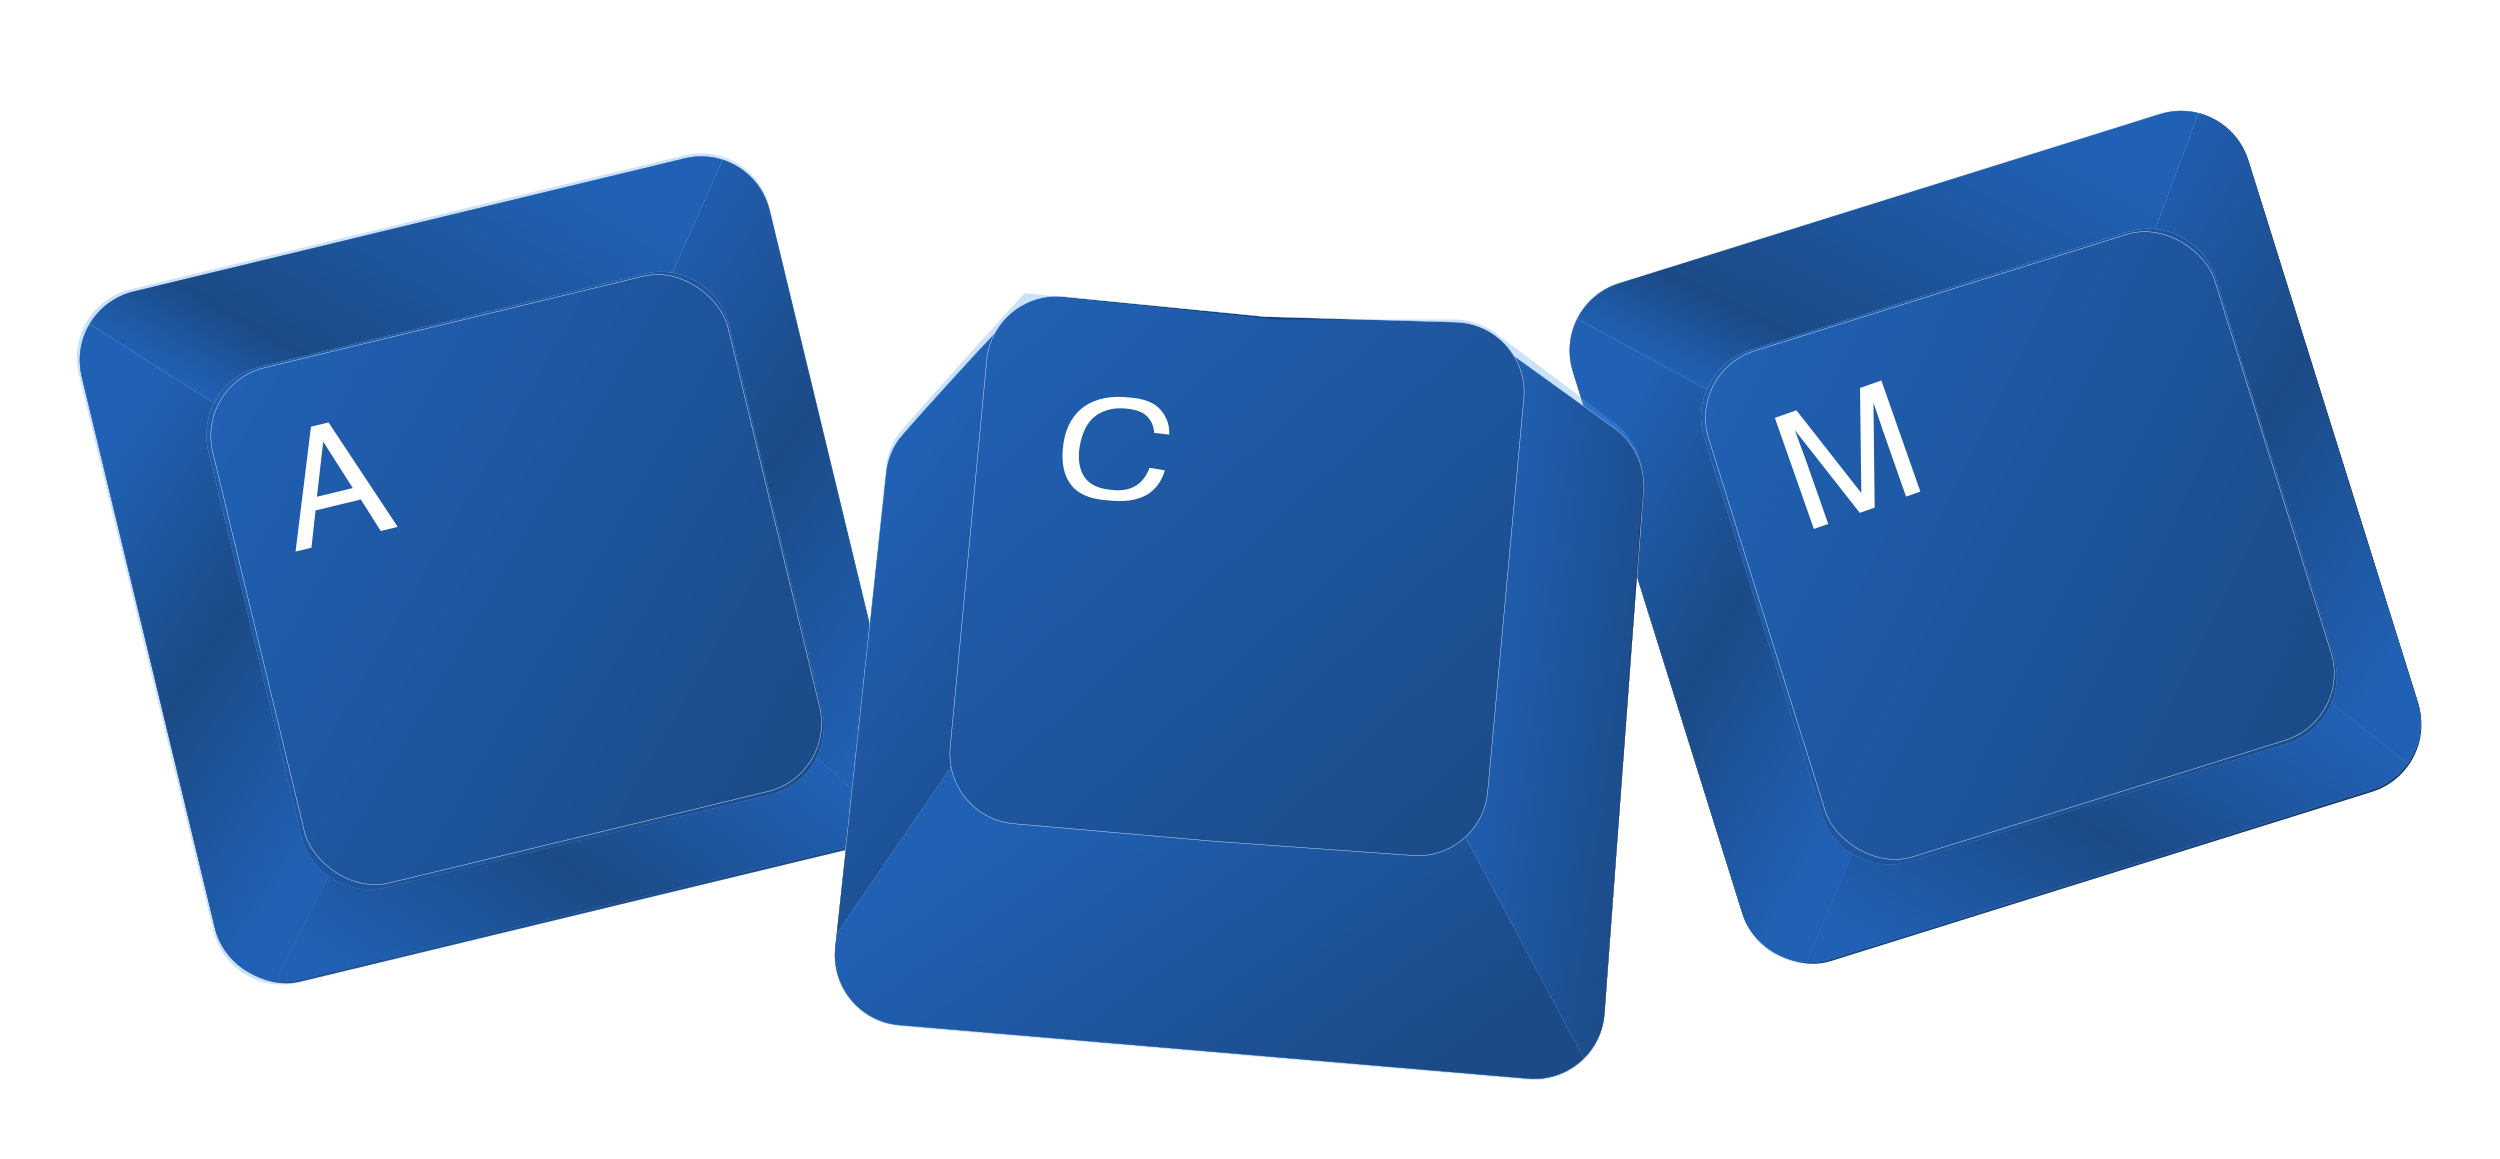 <svg width="533" height="247" viewBox="0 0 533 247" fill="none" xmlns="http://www.w3.org/2000/svg">
<g filter="url(#filter0_d_731_1817)">
<rect x="14" y="48.169" width="150.87" height="150.869" rx="15" transform="rotate(-13.582 14 48.169)" fill="url(#paint0_linear_731_1817)"/>
<rect x="41.853" y="63.911" width="113.019" height="113.019" rx="14.95" transform="rotate(-13.582 41.853 63.911)" fill="url(#paint1_linear_731_1817)" stroke="white" stroke-width="0.1"/>
<path fill-rule="evenodd" clip-rule="evenodd" d="M28.481 44.148C20.428 46.094 15.477 54.199 17.423 62.251L45.807 179.74C47.752 187.793 55.857 192.743 63.91 190.798L181.399 162.414C189.452 160.469 194.403 152.364 192.457 144.311L164.074 26.822C162.128 18.77 154.023 13.819 145.971 15.764L28.481 44.148ZM55.481 60.148C47.428 62.094 42.477 70.199 44.423 78.251L64.205 160.136C66.15 168.188 74.255 173.139 82.308 171.194L164.193 151.411C172.246 149.466 177.197 141.361 175.251 133.308L155.469 51.424C153.524 43.371 145.419 38.42 137.366 40.366L55.481 60.148Z" fill="url(#paint2_linear_731_1817)"/>
<path fill-rule="evenodd" clip-rule="evenodd" d="M60.016 191.217L72.583 170.271C68.528 168.426 65.332 164.802 64.205 160.136L44.423 78.251C43.487 74.376 44.148 70.489 45.983 67.282L19.091 51.095C17.174 54.337 16.468 58.3 17.423 62.251L45.807 179.74C47.437 186.487 53.391 191.057 60.016 191.217Z" fill="url(#paint3_linear_731_1817)"/>
<path fill-rule="evenodd" clip-rule="evenodd" d="M60.016 191.217L72.583 170.271C68.528 168.426 65.332 164.802 64.205 160.136L44.423 78.251C43.487 74.376 44.148 70.489 45.983 67.282L19.091 51.095C17.174 54.337 16.468 58.3 17.423 62.251L45.807 179.74C47.437 186.487 53.391 191.057 60.016 191.217Z" fill="url(#paint4_linear_731_1817)"/>
<path fill-rule="evenodd" clip-rule="evenodd" d="M189.917 156.78L175.223 140.48C173.906 145.713 169.802 150.056 164.193 151.411L82.308 171.194C77.91 172.256 73.496 171.261 70.078 168.827L58.787 191.136C60.456 191.315 62.184 191.215 63.91 190.798L181.399 162.414C184.95 161.556 187.898 159.501 189.917 156.78Z" fill="url(#paint5_linear_731_1817)"/>
<path fill-rule="evenodd" clip-rule="evenodd" d="M189.917 156.78L175.223 140.48C173.906 145.713 169.802 150.056 164.193 151.411L82.308 171.194C77.91 172.256 73.496 171.261 70.078 168.827L58.787 191.136C60.456 191.315 62.184 191.215 63.91 190.798L181.399 162.414C184.95 161.556 187.898 159.501 189.917 156.78Z" fill="url(#paint6_linear_731_1817)"/>
<path fill-rule="evenodd" clip-rule="evenodd" d="M155.495 16.597C152.599 15.33 149.281 14.964 145.971 15.764L28.481 44.148C24.379 45.139 21.082 47.728 19.092 51.094L45.616 67.963C47.531 64.177 51.033 61.223 55.481 60.148L137.366 40.366C139.39 39.877 141.418 39.823 143.35 40.146L155.495 16.597Z" fill="url(#paint7_linear_731_1817)"/>
<path fill-rule="evenodd" clip-rule="evenodd" d="M155.495 16.597C152.599 15.33 149.281 14.964 145.971 15.764L28.481 44.148C24.379 45.139 21.082 47.728 19.092 51.094L45.616 67.963C47.531 64.177 51.033 61.223 55.481 60.148L137.366 40.366C139.39 39.877 141.418 39.823 143.35 40.146L155.495 16.597Z" fill="url(#paint8_linear_731_1817)"/>
<path fill-rule="evenodd" clip-rule="evenodd" d="M189.423 157.41C192.336 153.892 193.612 149.092 192.457 144.311L164.073 26.822C162.802 21.559 158.899 17.621 154.1 16.067L143.347 40.145C149.102 41.104 154.012 45.394 155.469 51.424L175.251 133.308C176.107 136.853 175.627 140.407 174.135 143.442L189.423 157.41Z" fill="url(#paint9_linear_731_1817)"/>
<path fill-rule="evenodd" clip-rule="evenodd" d="M189.423 157.41C192.336 153.892 193.612 149.092 192.457 144.311L164.073 26.822C162.802 21.559 158.899 17.621 154.1 16.067L143.347 40.145C149.102 41.104 154.012 45.394 155.469 51.424L175.251 133.308C176.107 136.853 175.627 140.407 174.135 143.442L189.423 157.41Z" fill="url(#paint10_linear_731_1817)"/>
<path fill-rule="evenodd" clip-rule="evenodd" d="M27.87 43.662C19.818 45.607 14.867 53.712 16.812 61.765L45.478 180.419C47.423 188.472 55.528 193.423 63.581 191.477L181.681 162.946C189.734 161 194.684 152.895 192.739 144.843L164.074 26.188C162.128 18.136 154.023 13.185 145.971 15.13L27.87 43.662Z" fill="#4E9AFF" fill-opacity="0.3"/>
<rect x="331" y="47.385" width="150.87" height="150.869" rx="15" transform="rotate(-17.371 331 47.385)" fill="url(#paint11_linear_731_1817)"/>
<rect x="359.833" y="61.252" width="113.019" height="113.019" rx="14.95" transform="rotate(-17.371 359.833 61.252)" fill="url(#paint12_linear_731_1817)" stroke="white" stroke-width="0.1"/>
<path fill-rule="evenodd" clip-rule="evenodd" d="M345.184 42.416C337.277 44.89 332.873 53.304 335.346 61.211L371.433 176.567C373.906 184.473 382.321 188.877 390.227 186.404L505.584 150.317C513.49 147.844 517.895 139.429 515.421 131.523L479.335 16.167C476.862 8.261 468.447 3.856 460.541 6.33L345.184 42.416ZM373.182 56.597C365.276 59.071 360.871 67.485 363.345 75.391L388.495 155.789C390.969 163.696 399.383 168.1 407.29 165.627L487.688 140.476C495.595 138.002 499.999 129.588 497.526 121.682L472.375 41.284C469.902 33.377 461.487 28.973 453.581 31.446L373.182 56.597Z" fill="url(#paint13_linear_731_1817)"/>
<path fill-rule="evenodd" clip-rule="evenodd" d="M386.369 187.079L397.525 165.349C393.357 163.776 389.929 160.371 388.495 155.789L363.345 75.391C362.154 71.587 362.557 67.664 364.176 64.343L336.274 49.968C334.575 53.33 334.133 57.332 335.346 61.211L371.433 176.567C373.505 183.191 379.749 187.357 386.369 187.079Z" fill="url(#paint14_linear_731_1817)"/>
<path fill-rule="evenodd" clip-rule="evenodd" d="M386.369 187.079L397.525 165.349C393.357 163.776 389.929 160.371 388.495 155.789L363.345 75.391C362.154 71.587 362.557 67.664 364.176 64.343L336.274 49.968C334.575 53.33 334.133 57.332 335.346 61.211L371.433 176.567C373.505 183.191 379.749 187.357 386.369 187.079Z" fill="url(#paint15_linear_731_1817)"/>
<path fill-rule="evenodd" clip-rule="evenodd" d="M513.71 144.133L497.972 128.84C497.004 134.148 493.195 138.753 487.688 140.476L407.29 165.627C402.971 166.978 398.501 166.277 394.93 164.074L385.138 187.08C386.815 187.148 388.533 186.934 390.227 186.404L505.584 150.317C509.07 149.227 511.875 146.981 513.71 144.133Z" fill="url(#paint16_linear_731_1817)"/>
<path fill-rule="evenodd" clip-rule="evenodd" d="M513.71 144.133L497.972 128.84C497.004 134.148 493.195 138.753 487.688 140.476L407.29 165.627C402.971 166.978 398.501 166.277 394.93 164.074L385.138 187.08C386.815 187.148 388.533 186.934 390.227 186.404L505.584 150.317C509.07 149.227 511.875 146.981 513.71 144.133Z" fill="url(#paint17_linear_731_1817)"/>
<path fill-rule="evenodd" clip-rule="evenodd" d="M470.099 6.531C467.126 5.458 463.79 5.313 460.541 6.33L345.184 42.416C341.157 43.676 338.038 46.477 336.274 49.968L363.855 65.047C365.516 61.142 368.815 57.963 373.182 56.597L453.581 31.446C455.568 30.824 457.588 30.637 459.537 30.831L470.099 6.531Z" fill="url(#paint18_linear_731_1817)"/>
<path fill-rule="evenodd" clip-rule="evenodd" d="M470.099 6.531C467.126 5.458 463.79 5.313 460.541 6.33L345.184 42.416C341.157 43.676 338.038 46.477 336.274 49.968L363.855 65.047C365.516 61.142 368.815 57.963 373.182 56.597L453.581 31.446C455.568 30.824 457.588 30.637 459.537 30.831L470.099 6.531Z" fill="url(#paint19_linear_731_1817)"/>
<path fill-rule="evenodd" clip-rule="evenodd" d="M513.259 144.794C515.933 141.091 516.89 136.217 515.421 131.523L479.335 16.167C477.718 10.999 473.564 7.328 468.672 6.095L459.534 30.831C465.34 31.407 470.523 35.363 472.375 41.283L497.525 121.681C498.614 125.162 498.37 128.74 497.082 131.867L513.259 144.794Z" fill="url(#paint20_linear_731_1817)"/>
<path fill-rule="evenodd" clip-rule="evenodd" d="M513.259 144.794C515.933 141.091 516.89 136.217 515.421 131.523L479.335 16.167C477.718 10.999 473.564 7.328 468.672 6.095L459.534 30.831C465.34 31.407 470.523 35.363 472.375 41.283L497.525 121.681C498.614 125.162 498.37 128.74 497.082 131.867L513.259 144.794Z" fill="url(#paint21_linear_731_1817)"/>
<path fill-rule="evenodd" clip-rule="evenodd" d="M345.065 42.29C337.158 44.764 332.754 53.178 335.227 61.085L371.466 176.925C373.939 184.831 382.353 189.236 390.26 186.763L505.617 150.676C513.523 148.202 517.928 139.788 515.454 131.881L479.216 16.041C476.743 8.135 468.328 3.73 460.422 6.204L345.065 42.29Z" fill="#4E9AFF" fill-opacity="0.3"/>
<mask id="path-17-inside-1_731_1817" fill="white">
<path fill-rule="evenodd" clip-rule="evenodd" d="M212.488 52.746C211.41 54.58 210.706 56.674 210.493 58.933L202.868 139.713C202.086 147.999 208.2 155.338 216.491 156.065L258.449 159.745L299.789 162.698C307.933 163.28 315.047 157.24 315.794 149.109L323.333 67.104C323.741 62.665 322.176 58.523 319.38 55.516L344.134 73.339C348.368 76.387 350.714 81.417 350.329 86.62L342.069 198.122C341.453 206.447 334.157 212.667 325.838 211.959L191.729 200.546C183.345 199.832 177.188 192.364 178.087 183.998L188.968 82.719C189.282 79.801 190.436 77.04 192.361 74.825C199.115 67.058 210.736 54.459 212.449 52.745L212.488 52.746ZM212.488 52.746C215.36 47.861 220.893 44.819 226.906 45.416L269.004 49.589L308.828 50.737C313.024 50.858 316.748 52.684 319.38 55.516L317.804 54.381C314.988 52.353 311.556 51.365 308.094 51.584L265.949 54.245L212.488 52.746Z"/>
</mask>
<path fill-rule="evenodd" clip-rule="evenodd" d="M212.488 52.746C211.41 54.58 210.706 56.674 210.493 58.933L202.868 139.713C202.086 147.999 208.2 155.338 216.491 156.065L258.449 159.745L299.789 162.698C307.933 163.28 315.047 157.24 315.794 149.109L323.333 67.104C323.741 62.665 322.176 58.523 319.38 55.516L344.134 73.339C348.368 76.387 350.714 81.417 350.329 86.62L342.069 198.122C341.453 206.447 334.157 212.667 325.838 211.959L191.729 200.546C183.345 199.832 177.188 192.364 178.087 183.998L188.968 82.719C189.282 79.801 190.436 77.04 192.361 74.825C199.115 67.058 210.736 54.459 212.449 52.745L212.488 52.746ZM212.488 52.746C215.36 47.861 220.893 44.819 226.906 45.416L269.004 49.589L308.828 50.737C313.024 50.858 316.748 52.684 319.38 55.516L317.804 54.381C314.988 52.353 311.556 51.365 308.094 51.584L265.949 54.245L212.488 52.746Z" fill="url(#paint22_linear_731_1817)"/>
<path d="M210.493 58.933L210.593 58.942L210.493 58.933ZM202.868 139.713L202.768 139.703L202.868 139.713ZM216.491 156.065L216.482 156.164L216.491 156.065ZM258.449 159.745L258.44 159.845L258.442 159.845L258.449 159.745ZM299.789 162.698L299.796 162.599L299.789 162.698ZM315.794 149.109L315.695 149.1L315.794 149.109ZM323.333 67.104L323.233 67.094V67.094L323.333 67.104ZM344.134 73.339L344.193 73.258L344.134 73.339ZM350.329 86.62L350.428 86.627L350.329 86.62ZM342.069 198.122L341.97 198.114L342.069 198.122ZM325.838 211.959L325.83 212.059L325.838 211.959ZM191.729 200.546L191.721 200.646L191.729 200.546ZM178.087 183.998L178.187 184.008L178.087 183.998ZM188.968 82.719L188.869 82.708L188.968 82.719ZM192.361 74.825L192.437 74.891L192.361 74.825ZM212.449 52.745L212.452 52.645L212.409 52.644L212.378 52.675L212.449 52.745ZM226.906 45.416L226.916 45.316L226.906 45.416ZM269.004 49.589L268.995 49.688L269.002 49.688L269.004 49.589ZM308.828 50.737L308.825 50.837L308.828 50.737ZM317.804 54.381L317.745 54.462L317.804 54.381ZM308.094 51.584L308.087 51.484L308.094 51.584ZM265.949 54.245L265.946 54.346L265.955 54.345L265.949 54.245ZM210.593 58.942C210.804 56.698 211.503 54.619 212.574 52.797L212.402 52.696C211.316 54.542 210.608 56.65 210.393 58.923L210.593 58.942ZM202.968 139.722L210.593 58.942L210.393 58.923L202.768 139.703L202.968 139.722ZM216.5 155.965C208.264 155.243 202.191 147.953 202.968 139.722L202.768 139.703C201.981 148.045 208.136 155.432 216.482 156.164L216.5 155.965ZM258.458 159.646L216.5 155.965L216.482 156.164L258.44 159.845L258.458 159.646ZM299.796 162.599L258.456 159.646L258.442 159.845L299.782 162.798L299.796 162.599ZM315.695 149.1C314.952 157.177 307.886 163.176 299.796 162.599L299.782 162.798C307.98 163.384 315.142 157.304 315.894 149.119L315.695 149.1ZM323.233 67.094L315.695 149.1L315.894 149.119L323.432 67.113L323.233 67.094ZM319.307 55.584C322.084 58.572 323.638 62.685 323.233 67.094L323.432 67.113C323.843 62.645 322.268 58.475 319.454 55.448L319.307 55.584ZM319.322 55.597L344.076 73.42L344.193 73.258L319.439 55.435L319.322 55.597ZM344.076 73.42C348.282 76.448 350.612 81.444 350.229 86.612L350.428 86.627C350.816 81.389 348.455 76.326 344.193 73.258L344.076 73.42ZM350.229 86.612L341.97 198.114L342.169 198.129L350.428 86.627L350.229 86.612ZM341.97 198.114C341.357 206.384 334.11 212.563 325.847 211.86L325.83 212.059C334.204 212.772 341.548 206.51 342.169 198.129L341.97 198.114ZM325.847 211.86L191.738 200.446L191.721 200.646L325.83 212.059L325.847 211.86ZM191.738 200.446C183.41 199.737 177.294 192.318 178.187 184.008L177.988 183.987C177.083 192.409 183.281 199.927 191.721 200.646L191.738 200.446ZM178.187 184.008L189.068 82.729L188.869 82.708L177.988 183.987L178.187 184.008ZM189.068 82.729C189.379 79.831 190.525 77.089 192.437 74.891L192.286 74.76C190.346 76.991 189.184 79.771 188.869 82.708L189.068 82.729ZM192.437 74.891C199.19 67.124 210.809 54.527 212.52 52.816L212.378 52.675C210.663 54.391 199.04 66.991 192.286 74.76L192.437 74.891ZM212.446 52.845L212.485 52.846L212.491 52.647L212.452 52.645L212.446 52.845ZM212.574 52.797C215.427 47.944 220.923 44.923 226.896 45.515L226.916 45.316C220.862 44.716 215.293 47.778 212.402 52.696L212.574 52.797ZM226.896 45.515L268.995 49.688L269.014 49.489L226.916 45.316L226.896 45.515ZM269.002 49.688L308.825 50.837L308.831 50.637L269.007 49.489L269.002 49.688ZM308.825 50.837C312.993 50.957 316.692 52.771 319.307 55.584L319.454 55.448C316.804 52.597 313.054 50.759 308.831 50.637L308.825 50.837ZM317.745 54.462L319.322 55.597L319.439 55.435L317.862 54.3L317.745 54.462ZM308.1 51.684C311.54 51.466 314.948 52.448 317.745 54.462L317.862 54.3C315.028 52.259 311.573 51.264 308.087 51.484L308.1 51.684ZM265.955 54.345L308.1 51.684L308.087 51.484L265.943 54.146L265.955 54.345ZM212.485 52.846L265.946 54.345L265.952 54.145L212.491 52.647L212.485 52.846Z" fill="white" mask="url(#path-17-inside-1_731_1817)"/>
<path fill-rule="evenodd" clip-rule="evenodd" d="M336.473 208.733C339.617 206.22 341.749 202.456 342.07 198.122L350.329 86.62C350.715 81.417 348.369 76.387 344.135 73.339L319.381 55.516C318.678 54.76 317.897 54.075 317.051 53.476L316.722 53.67C317.091 53.891 317.453 54.128 317.804 54.381L319.381 55.516C322.177 58.523 323.741 62.665 323.333 67.104L315.795 149.11C315.315 154.331 312.21 158.69 307.893 160.987L336.473 208.733Z" fill="#D9D9D9"/>
<path fill-rule="evenodd" clip-rule="evenodd" d="M336.473 208.733C339.617 206.22 341.749 202.456 342.07 198.122L350.329 86.62C350.715 81.417 348.369 76.387 344.135 73.339L319.381 55.516C318.678 54.76 317.897 54.075 317.051 53.476L316.722 53.67C317.091 53.891 317.453 54.128 317.804 54.381L319.381 55.516C322.177 58.523 323.741 62.665 323.333 67.104L315.795 149.11C315.315 154.331 312.21 158.69 307.893 160.987L336.473 208.733Z" fill="url(#paint23_linear_731_1817)"/>
<path fill-rule="evenodd" clip-rule="evenodd" d="M203.381 145.265L178.053 184.351C178.063 184.233 178.074 184.115 178.087 183.997L188.968 82.718C189.282 79.801 190.436 77.04 192.361 74.825C198.816 67.402 209.715 55.566 212.164 53.036L212.274 53.122C211.317 54.864 210.692 56.827 210.493 58.933L202.868 139.713C202.686 141.638 202.877 143.513 203.381 145.265Z" fill="#D9D9D9"/>
<path fill-rule="evenodd" clip-rule="evenodd" d="M203.381 145.265L178.053 184.351C178.063 184.233 178.074 184.115 178.087 183.997L188.968 82.718C189.282 79.801 190.436 77.04 192.361 74.825C198.816 67.402 209.715 55.566 212.164 53.036L212.274 53.122C211.317 54.864 210.692 56.827 210.493 58.933L202.868 139.713C202.686 141.638 202.877 143.513 203.381 145.265Z" fill="url(#paint24_linear_731_1817)"/>
<path fill-rule="evenodd" clip-rule="evenodd" d="M337.69 207.648C334.675 210.644 330.411 212.348 325.838 211.959L191.729 200.546C183.346 199.832 177.188 192.363 178.087 183.997L178.399 181.097L203.249 144.777C204.762 150.801 209.949 155.491 216.491 156.065L258.449 159.745L299.789 162.698C304.248 163.017 308.398 161.35 311.363 158.443L337.69 207.648Z" fill="#D9D9D9"/>
<path fill-rule="evenodd" clip-rule="evenodd" d="M337.69 207.648C334.675 210.644 330.411 212.348 325.838 211.959L191.729 200.546C183.346 199.832 177.188 192.363 178.087 183.997L178.399 181.097L203.249 144.777C204.762 150.801 209.949 155.491 216.491 156.065L258.449 159.745L299.789 162.698C304.248 163.017 308.398 161.35 311.363 158.443L337.69 207.648Z" fill="url(#paint25_linear_731_1817)"/>
<mask id="path-22-inside-2_731_1817" fill="white">
<path fill-rule="evenodd" clip-rule="evenodd" d="M212.488 52.746C211.41 54.58 210.706 56.674 210.493 58.933L202.868 139.713C202.086 147.999 208.2 155.338 216.491 156.065L258.449 159.745L299.789 162.698C307.933 163.28 315.047 157.24 315.794 149.109L323.333 67.104C323.741 62.665 322.176 58.523 319.38 55.516L344.134 73.339C348.368 76.387 350.714 81.417 350.329 86.62L342.069 198.122C341.453 206.447 334.157 212.667 325.838 211.959L191.729 200.546C183.345 199.832 177.188 192.364 178.087 183.998L188.968 82.719C189.282 79.801 190.436 77.04 192.361 74.825C199.115 67.058 210.736 54.459 212.449 52.745L212.488 52.746ZM212.488 52.746C215.36 47.861 220.893 44.819 226.906 45.416L269.004 49.589L308.828 50.737C313.024 50.858 316.748 52.684 319.38 55.516L317.804 54.381C314.988 52.353 311.556 51.365 308.094 51.584L265.949 54.245L212.488 52.746Z"/>
</mask>
<path fill-rule="evenodd" clip-rule="evenodd" d="M212.488 52.746C211.41 54.58 210.706 56.674 210.493 58.933L202.868 139.713C202.086 147.999 208.2 155.338 216.491 156.065L258.449 159.745L299.789 162.698C307.933 163.28 315.047 157.24 315.794 149.109L323.333 67.104C323.741 62.665 322.176 58.523 319.38 55.516L344.134 73.339C348.368 76.387 350.714 81.417 350.329 86.62L342.069 198.122C341.453 206.447 334.157 212.667 325.838 211.959L191.729 200.546C183.345 199.832 177.188 192.364 178.087 183.998L188.968 82.719C189.282 79.801 190.436 77.04 192.361 74.825C199.115 67.058 210.736 54.459 212.449 52.745L212.488 52.746ZM212.488 52.746C215.36 47.861 220.893 44.819 226.906 45.416L269.004 49.589L308.828 50.737C313.024 50.858 316.748 52.684 319.38 55.516L317.804 54.381C314.988 52.353 311.556 51.365 308.094 51.584L265.949 54.245L212.488 52.746Z" fill="url(#paint26_linear_731_1817)"/>
<path d="M210.493 58.933L210.593 58.942L210.493 58.933ZM202.868 139.713L202.768 139.703L202.868 139.713ZM216.491 156.065L216.482 156.164L216.491 156.065ZM258.449 159.745L258.44 159.845L258.442 159.845L258.449 159.745ZM299.789 162.698L299.796 162.599L299.789 162.698ZM315.794 149.109L315.695 149.1L315.794 149.109ZM323.333 67.104L323.233 67.094V67.094L323.333 67.104ZM344.134 73.339L344.193 73.258L344.134 73.339ZM350.329 86.62L350.428 86.627L350.329 86.62ZM342.069 198.122L341.97 198.114L342.069 198.122ZM325.838 211.959L325.83 212.059L325.838 211.959ZM191.729 200.546L191.721 200.646L191.729 200.546ZM178.087 183.998L178.187 184.008L178.087 183.998ZM188.968 82.719L188.869 82.708L188.968 82.719ZM192.361 74.825L192.437 74.891L192.361 74.825ZM212.449 52.745L212.452 52.645L212.409 52.644L212.378 52.675L212.449 52.745ZM226.906 45.416L226.916 45.316L226.906 45.416ZM269.004 49.589L268.995 49.688L269.002 49.688L269.004 49.589ZM308.828 50.737L308.825 50.837L308.828 50.737ZM317.804 54.381L317.745 54.462L317.804 54.381ZM308.094 51.584L308.087 51.484L308.094 51.584ZM265.949 54.245L265.946 54.346L265.955 54.345L265.949 54.245ZM210.593 58.942C210.804 56.698 211.503 54.619 212.574 52.797L212.402 52.696C211.316 54.542 210.608 56.65 210.393 58.923L210.593 58.942ZM202.968 139.722L210.593 58.942L210.393 58.923L202.768 139.703L202.968 139.722ZM216.5 155.965C208.264 155.243 202.191 147.953 202.968 139.722L202.768 139.703C201.981 148.045 208.136 155.432 216.482 156.164L216.5 155.965ZM258.458 159.646L216.5 155.965L216.482 156.164L258.44 159.845L258.458 159.646ZM299.796 162.599L258.456 159.646L258.442 159.845L299.782 162.798L299.796 162.599ZM315.695 149.1C314.952 157.177 307.886 163.176 299.796 162.599L299.782 162.798C307.98 163.384 315.142 157.304 315.894 149.119L315.695 149.1ZM323.233 67.094L315.695 149.1L315.894 149.119L323.432 67.113L323.233 67.094ZM319.307 55.584C322.084 58.572 323.638 62.685 323.233 67.094L323.432 67.113C323.843 62.645 322.268 58.475 319.454 55.448L319.307 55.584ZM319.322 55.597L344.076 73.42L344.193 73.258L319.439 55.435L319.322 55.597ZM344.076 73.42C348.282 76.448 350.612 81.444 350.229 86.612L350.428 86.627C350.816 81.389 348.455 76.326 344.193 73.258L344.076 73.42ZM350.229 86.612L341.97 198.114L342.169 198.129L350.428 86.627L350.229 86.612ZM341.97 198.114C341.357 206.384 334.11 212.563 325.847 211.86L325.83 212.059C334.204 212.772 341.548 206.51 342.169 198.129L341.97 198.114ZM325.847 211.86L191.738 200.446L191.721 200.646L325.83 212.059L325.847 211.86ZM191.738 200.446C183.41 199.737 177.294 192.318 178.187 184.008L177.988 183.987C177.083 192.409 183.281 199.927 191.721 200.646L191.738 200.446ZM178.187 184.008L189.068 82.729L188.869 82.708L177.988 183.987L178.187 184.008ZM189.068 82.729C189.379 79.831 190.525 77.089 192.437 74.891L192.286 74.76C190.346 76.991 189.184 79.771 188.869 82.708L189.068 82.729ZM192.437 74.891C199.19 67.124 210.809 54.527 212.52 52.816L212.378 52.675C210.663 54.391 199.04 66.991 192.286 74.76L192.437 74.891ZM212.446 52.845L212.485 52.846L212.491 52.647L212.452 52.645L212.446 52.845ZM212.574 52.797C215.427 47.944 220.923 44.923 226.896 45.515L226.916 45.316C220.862 44.716 215.293 47.778 212.402 52.696L212.574 52.797ZM226.896 45.515L268.995 49.688L269.014 49.489L226.916 45.316L226.896 45.515ZM269.002 49.688L308.825 50.837L308.831 50.637L269.007 49.489L269.002 49.688ZM308.825 50.837C312.993 50.957 316.692 52.771 319.307 55.584L319.454 55.448C316.804 52.597 313.054 50.759 308.831 50.637L308.825 50.837ZM317.745 54.462L319.322 55.597L319.439 55.435L317.862 54.3L317.745 54.462ZM308.1 51.684C311.54 51.466 314.948 52.448 317.745 54.462L317.862 54.3C315.028 52.259 311.573 51.264 308.087 51.484L308.1 51.684ZM265.955 54.345L308.1 51.684L308.087 51.484L265.943 54.146L265.955 54.345ZM212.485 52.846L265.946 54.345L265.952 54.145L212.491 52.647L212.485 52.846Z" fill="white" mask="url(#path-22-inside-2_731_1817)"/>
<path fill-rule="evenodd" clip-rule="evenodd" d="M336.473 208.733C339.617 206.22 341.749 202.456 342.07 198.122L350.329 86.62C350.715 81.417 348.369 76.387 344.135 73.339L319.381 55.516C318.678 54.76 317.897 54.075 317.051 53.476L316.722 53.67C317.091 53.891 317.453 54.128 317.804 54.381L319.381 55.516C322.177 58.523 323.741 62.665 323.333 67.104L315.795 149.11C315.315 154.331 312.21 158.69 307.893 160.987L336.473 208.733Z" fill="#D9D9D9"/>
<path fill-rule="evenodd" clip-rule="evenodd" d="M336.473 208.733C339.617 206.22 341.749 202.456 342.07 198.122L350.329 86.62C350.715 81.417 348.369 76.387 344.135 73.339L319.381 55.516C318.678 54.76 317.897 54.075 317.051 53.476L316.722 53.67C317.091 53.891 317.453 54.128 317.804 54.381L319.381 55.516C322.177 58.523 323.741 62.665 323.333 67.104L315.795 149.11C315.315 154.331 312.21 158.69 307.893 160.987L336.473 208.733Z" fill="url(#paint27_linear_731_1817)"/>
<path fill-rule="evenodd" clip-rule="evenodd" d="M203.381 145.265L178.053 184.351C178.063 184.233 178.074 184.115 178.087 183.997L188.968 82.718C189.282 79.801 190.436 77.04 192.361 74.825C198.816 67.402 209.715 55.566 212.164 53.036L212.274 53.122C211.317 54.864 210.692 56.827 210.493 58.933L202.868 139.713C202.686 141.638 202.877 143.513 203.381 145.265Z" fill="#D9D9D9"/>
<path fill-rule="evenodd" clip-rule="evenodd" d="M203.381 145.265L178.053 184.351C178.063 184.233 178.074 184.115 178.087 183.997L188.968 82.718C189.282 79.801 190.436 77.04 192.361 74.825C198.816 67.402 209.715 55.566 212.164 53.036L212.274 53.122C211.317 54.864 210.692 56.827 210.493 58.933L202.868 139.713C202.686 141.638 202.877 143.513 203.381 145.265Z" fill="url(#paint28_linear_731_1817)"/>
<path fill-rule="evenodd" clip-rule="evenodd" d="M337.69 207.648C334.675 210.644 330.411 212.348 325.838 211.959L191.729 200.546C183.346 199.832 177.188 192.363 178.087 183.997L178.399 181.097L203.249 144.777C204.762 150.801 209.949 155.491 216.491 156.065L258.449 159.745L299.789 162.698C304.248 163.017 308.398 161.35 311.363 158.443L337.69 207.648Z" fill="#D9D9D9"/>
<path fill-rule="evenodd" clip-rule="evenodd" d="M337.69 207.648C334.675 210.644 330.411 212.348 325.838 211.959L191.729 200.546C183.346 199.832 177.188 192.363 178.087 183.997L178.399 181.097L203.249 144.777C204.762 150.801 209.949 155.491 216.491 156.065L258.449 159.745L299.789 162.698C304.248 163.017 308.398 161.35 311.363 158.443L337.69 207.648Z" fill="url(#paint29_linear_731_1817)"/>
<path d="M269.719 49.505L269.719 49.505L269.723 49.505L310.413 50.677C319.036 50.925 325.659 58.399 324.87 66.989L317.164 150.843C316.419 158.947 309.329 164.967 301.211 164.387L259.003 161.372L259.002 161.372L216.158 157.613C207.895 156.888 201.801 149.574 202.581 141.315L210.375 58.715C211.154 50.467 218.49 44.425 226.734 45.242L269.719 49.505Z" fill="url(#paint30_linear_731_1817)" stroke="white" stroke-width="0.1"/>
<path fill-rule="evenodd" clip-rule="evenodd" d="M218.5 44.5C216.763 46.237 200.201 64.532 192.273 73.679C190.343 75.906 189.185 78.677 188.878 81.608L178.097 184.285C177.22 192.639 183.374 200.085 191.743 200.797L325.861 212.212C334.191 212.92 341.492 206.684 342.094 198.346L350.261 85.261C350.628 80.182 348.392 75.263 344.324 72.199L319.007 53.132C316.407 51.173 313.239 50.114 309.983 50.114H272L218.5 44.5Z" fill="#4E9AFF" fill-opacity="0.3"/>
<path d="M378.401 71.086L382.997 69.473L396.831 87.113L396.559 64.713L401.106 63.117L409.42 86.806L406.372 87.875L401.465 73.895C401.295 73.411 401.025 72.606 400.654 71.481C400.283 70.355 399.873 69.153 399.424 67.873L399.68 90.224L396.503 91.339L382.686 73.748L382.941 74.474C383.145 75.054 383.467 75.937 383.907 77.123C384.354 78.294 384.676 79.159 384.872 79.718L389.779 93.699L386.715 94.774L378.401 71.086Z" fill="white"/>
<path d="M240.753 66.749C243.807 66.964 245.984 67.76 247.358 69.282C248.759 70.876 249.39 72.675 249.273 74.652C248.211 74.532 247.145 74.415 246.076 74.301C245.97 72.835 245.442 71.64 244.521 70.729C243.6 69.838 242.171 69.314 240.188 69.126C237.758 68.849 235.596 69.294 233.739 70.544C231.921 71.815 230.721 74.054 230.18 77.263C229.764 79.888 230.108 82.055 231.225 83.736C232.355 85.357 234.279 86.213 236.982 86.442C239.471 86.742 241.484 86.27 243.035 84.917C243.858 84.173 244.535 83.122 245.107 81.745C246.18 81.92 247.257 82.097 248.336 82.278C247.694 84.582 246.447 86.299 244.574 87.457C242.336 88.74 239.549 89.058 236.193 88.669C233.287 88.511 230.957 87.788 229.201 86.299C226.902 84.176 226.079 80.826 226.757 76.342C227.307 72.953 228.783 70.355 231.191 68.63C233.831 66.864 237.058 66.326 240.753 66.749Z" fill="white"/>
<path d="M75.215 86.057L68.906 76.17L67.573 87.903L75.215 86.057ZM66.304 72.966L70.041 72.064L84.79 94.328L81.169 95.203L76.928 88.491L67.277 90.823L66.401 98.77L63.012 99.588L66.304 72.966Z" fill="white"/>
</g>
<defs>
<filter id="filter0_d_731_1817" x="0.189" y="5.515" width="532.252" height="240.951" filterUnits="userSpaceOnUse" color-interpolation-filters="sRGB">
<feFlood flood-opacity="0" result="BackgroundImageFix"/>
<feColorMatrix in="SourceAlpha" type="matrix" values="0 0 0 0 0 0 0 0 0 0 0 0 0 0 0 0 0 0 127 0" result="hardAlpha"/>
<feOffset dy="18"/>
<feGaussianBlur stdDeviation="8.1"/>
<feComposite in2="hardAlpha" operator="out"/>
<feColorMatrix type="matrix" values="0 0 0 0 0 0 0 0 0 0 0 0 0 0 0 0 0 0 0.3 0"/>
<feBlend mode="normal" in2="BackgroundImageFix" result="effect1_dropShadow_731_1817"/>
<feBlend mode="normal" in="SourceGraphic" in2="effect1_dropShadow_731_1817" result="shape"/>
</filter>
<linearGradient id="paint0_linear_731_1817" x1="164.87" y1="195.371" x2="13.999" y2="51.835" gradientUnits="userSpaceOnUse">
<stop stop-color="#062853"/>
<stop offset="1" stop-color="#0E4895"/>
</linearGradient>
<linearGradient id="paint1_linear_731_1817" x1="154.912" y1="174.244" x2="41.792" y2="66.623" gradientUnits="userSpaceOnUse">
<stop stop-color="#062853"/>
<stop offset="1" stop-color="#0E4895"/>
</linearGradient>
<linearGradient id="paint2_linear_731_1817" x1="178.122" y1="145.191" x2="41.552" y2="66.37" gradientUnits="userSpaceOnUse">
<stop stop-color="#062853"/>
<stop offset="1" stop-color="#0E4895"/>
</linearGradient>
<linearGradient id="paint3_linear_731_1817" x1="44.791" y1="51.095" x2="44.791" y2="191.217" gradientUnits="userSpaceOnUse">
<stop stop-color="#D9D9D9"/>
<stop offset="1" stop-color="#737373"/>
</linearGradient>
<linearGradient id="paint4_linear_731_1817" x1="57.856" y1="175.603" x2="-10.944" y2="129.738" gradientUnits="userSpaceOnUse">
<stop stop-color="#0E4895"/>
<stop offset="0.5" stop-color="#062853"/>
<stop offset="1" stop-color="#0E4895"/>
</linearGradient>
<linearGradient id="paint5_linear_731_1817" x1="50.474" y1="51.095" x2="50.474" y2="189.121" gradientUnits="userSpaceOnUse">
<stop stop-color="#D9D9D9"/>
<stop offset="1" stop-color="#737373"/>
</linearGradient>
<linearGradient id="paint6_linear_731_1817" x1="61.722" y1="181.242" x2="115.588" y2="105.607" gradientUnits="userSpaceOnUse">
<stop stop-color="#0E4895"/>
<stop offset="0.5" stop-color="#062853"/>
<stop offset="1" stop-color="#0E4895"/>
</linearGradient>
<linearGradient id="paint7_linear_731_1817" x1="32.812" y1="58.28" x2="32.812" y2="186.081" gradientUnits="userSpaceOnUse">
<stop stop-color="#D9D9D9"/>
<stop offset="1" stop-color="#737373"/>
</linearGradient>
<linearGradient id="paint8_linear_731_1817" x1="33.662" y1="60.742" x2="73.092" y2="-8.083" gradientUnits="userSpaceOnUse">
<stop stop-color="#0E4895"/>
<stop offset="0.224" stop-color="#062853"/>
<stop offset="1" stop-color="#0E4895"/>
</linearGradient>
<linearGradient id="paint9_linear_731_1817" x1="24.508" y1="62.477" x2="24.508" y2="203.046" gradientUnits="userSpaceOnUse">
<stop stop-color="#D9D9D9"/>
<stop offset="1" stop-color="#737373"/>
</linearGradient>
<linearGradient id="paint10_linear_731_1817" x1="143.134" y1="22.655" x2="234.127" y2="86.845" gradientUnits="userSpaceOnUse">
<stop stop-color="#0E4794"/>
<stop offset="0.461" stop-color="#062853"/>
<stop offset="0.915" stop-color="#0E4895"/>
</linearGradient>
<linearGradient id="paint11_linear_731_1817" x1="481.87" y1="194.588" x2="331" y2="51.051" gradientUnits="userSpaceOnUse">
<stop stop-color="#062853"/>
<stop offset="1" stop-color="#0E4895"/>
</linearGradient>
<linearGradient id="paint12_linear_731_1817" x1="472.889" y1="171.59" x2="359.77" y2="63.969" gradientUnits="userSpaceOnUse">
<stop stop-color="#062853"/>
<stop offset="1" stop-color="#0E4895"/>
</linearGradient>
<linearGradient id="paint13_linear_731_1817" x1="501.175" y1="133.348" x2="359.695" y2="63.725" gradientUnits="userSpaceOnUse">
<stop stop-color="#062853"/>
<stop offset="1" stop-color="#0E4895"/>
</linearGradient>
<linearGradient id="paint14_linear_731_1817" x1="361.918" y1="48.27" x2="371.178" y2="188.085" gradientUnits="userSpaceOnUse">
<stop stop-color="#D9D9D9"/>
<stop offset="1" stop-color="#737373"/>
</linearGradient>
<linearGradient id="paint15_linear_731_1817" x1="383.182" y1="171.643" x2="311.502" y2="130.425" gradientUnits="userSpaceOnUse">
<stop stop-color="#0E4895"/>
<stop offset="0.5" stop-color="#062853"/>
<stop offset="1" stop-color="#0E4895"/>
</linearGradient>
<linearGradient id="paint16_linear_731_1817" x1="367.587" y1="47.894" x2="376.71" y2="185.619" gradientUnits="userSpaceOnUse">
<stop stop-color="#D9D9D9"/>
<stop offset="1" stop-color="#737373"/>
</linearGradient>
<linearGradient id="paint17_linear_731_1817" x1="387.412" y1="177.013" x2="436.162" y2="97.984" gradientUnits="userSpaceOnUse">
<stop stop-color="#0E4895"/>
<stop offset="0.5" stop-color="#062853"/>
<stop offset="1" stop-color="#0E4895"/>
</linearGradient>
<linearGradient id="paint18_linear_731_1817" x1="350.44" y1="56.231" x2="358.886" y2="183.752" gradientUnits="userSpaceOnUse">
<stop stop-color="#D9D9D9"/>
<stop offset="1" stop-color="#737373"/>
</linearGradient>
<linearGradient id="paint19_linear_731_1817" x1="351.45" y1="58.631" x2="386.246" y2="-12.649" gradientUnits="userSpaceOnUse">
<stop stop-color="#0E4895"/>
<stop offset="0.224" stop-color="#062853"/>
<stop offset="1" stop-color="#0E4895"/>
</linearGradient>
<linearGradient id="paint20_linear_731_1817" x1="342.431" y1="60.968" x2="351.721" y2="201.229" gradientUnits="userSpaceOnUse">
<stop stop-color="#D9D9D9"/>
<stop offset="1" stop-color="#737373"/>
</linearGradient>
<linearGradient id="paint21_linear_731_1817" x1="458.165" y1="13.393" x2="553.202" y2="71.429" gradientUnits="userSpaceOnUse">
<stop stop-color="#0E4794"/>
<stop offset="0.461" stop-color="#062853"/>
<stop offset="0.915" stop-color="#0E4895"/>
</linearGradient>
<linearGradient id="paint22_linear_731_1817" x1="317.792" y1="159.961" x2="213.176" y2="45.322" gradientUnits="userSpaceOnUse">
<stop stop-color="#062853"/>
<stop offset="1" stop-color="#0E4895"/>
</linearGradient>
<linearGradient id="paint23_linear_731_1817" x1="350.449" y1="155.216" x2="308.185" y2="149.55" gradientUnits="userSpaceOnUse">
<stop stop-color="#062853"/>
<stop offset="1" stop-color="#0E4895"/>
</linearGradient>
<linearGradient id="paint24_linear_731_1817" x1="182.949" y1="214.216" x2="124.588" y2="169.569" gradientUnits="userSpaceOnUse">
<stop stop-color="#062853"/>
<stop offset="1" stop-color="#0E4895"/>
</linearGradient>
<linearGradient id="paint25_linear_731_1817" x1="320.449" y1="199.862" x2="265.181" y2="120.675" gradientUnits="userSpaceOnUse">
<stop stop-color="#062853"/>
<stop offset="1" stop-color="#0E4895"/>
</linearGradient>
<linearGradient id="paint26_linear_731_1817" x1="317.792" y1="159.961" x2="213.176" y2="45.322" gradientUnits="userSpaceOnUse">
<stop stop-color="#062853"/>
<stop offset="1" stop-color="#0E4895"/>
</linearGradient>
<linearGradient id="paint27_linear_731_1817" x1="350.449" y1="155.216" x2="308.185" y2="149.55" gradientUnits="userSpaceOnUse">
<stop stop-color="#062853"/>
<stop offset="1" stop-color="#0E4895"/>
</linearGradient>
<linearGradient id="paint28_linear_731_1817" x1="182.949" y1="214.216" x2="124.588" y2="169.569" gradientUnits="userSpaceOnUse">
<stop stop-color="#062853"/>
<stop offset="1" stop-color="#0E4895"/>
</linearGradient>
<linearGradient id="paint29_linear_731_1817" x1="320.449" y1="199.862" x2="265.181" y2="120.675" gradientUnits="userSpaceOnUse">
<stop stop-color="#062853"/>
<stop offset="1" stop-color="#0E4895"/>
</linearGradient>
<linearGradient id="paint30_linear_731_1817" x1="319.264" y1="161.638" x2="212.926" y2="45.215" gradientUnits="userSpaceOnUse">
<stop stop-color="#062853"/>
<stop offset="1" stop-color="#0E4895"/>
</linearGradient>
</defs>
</svg>
